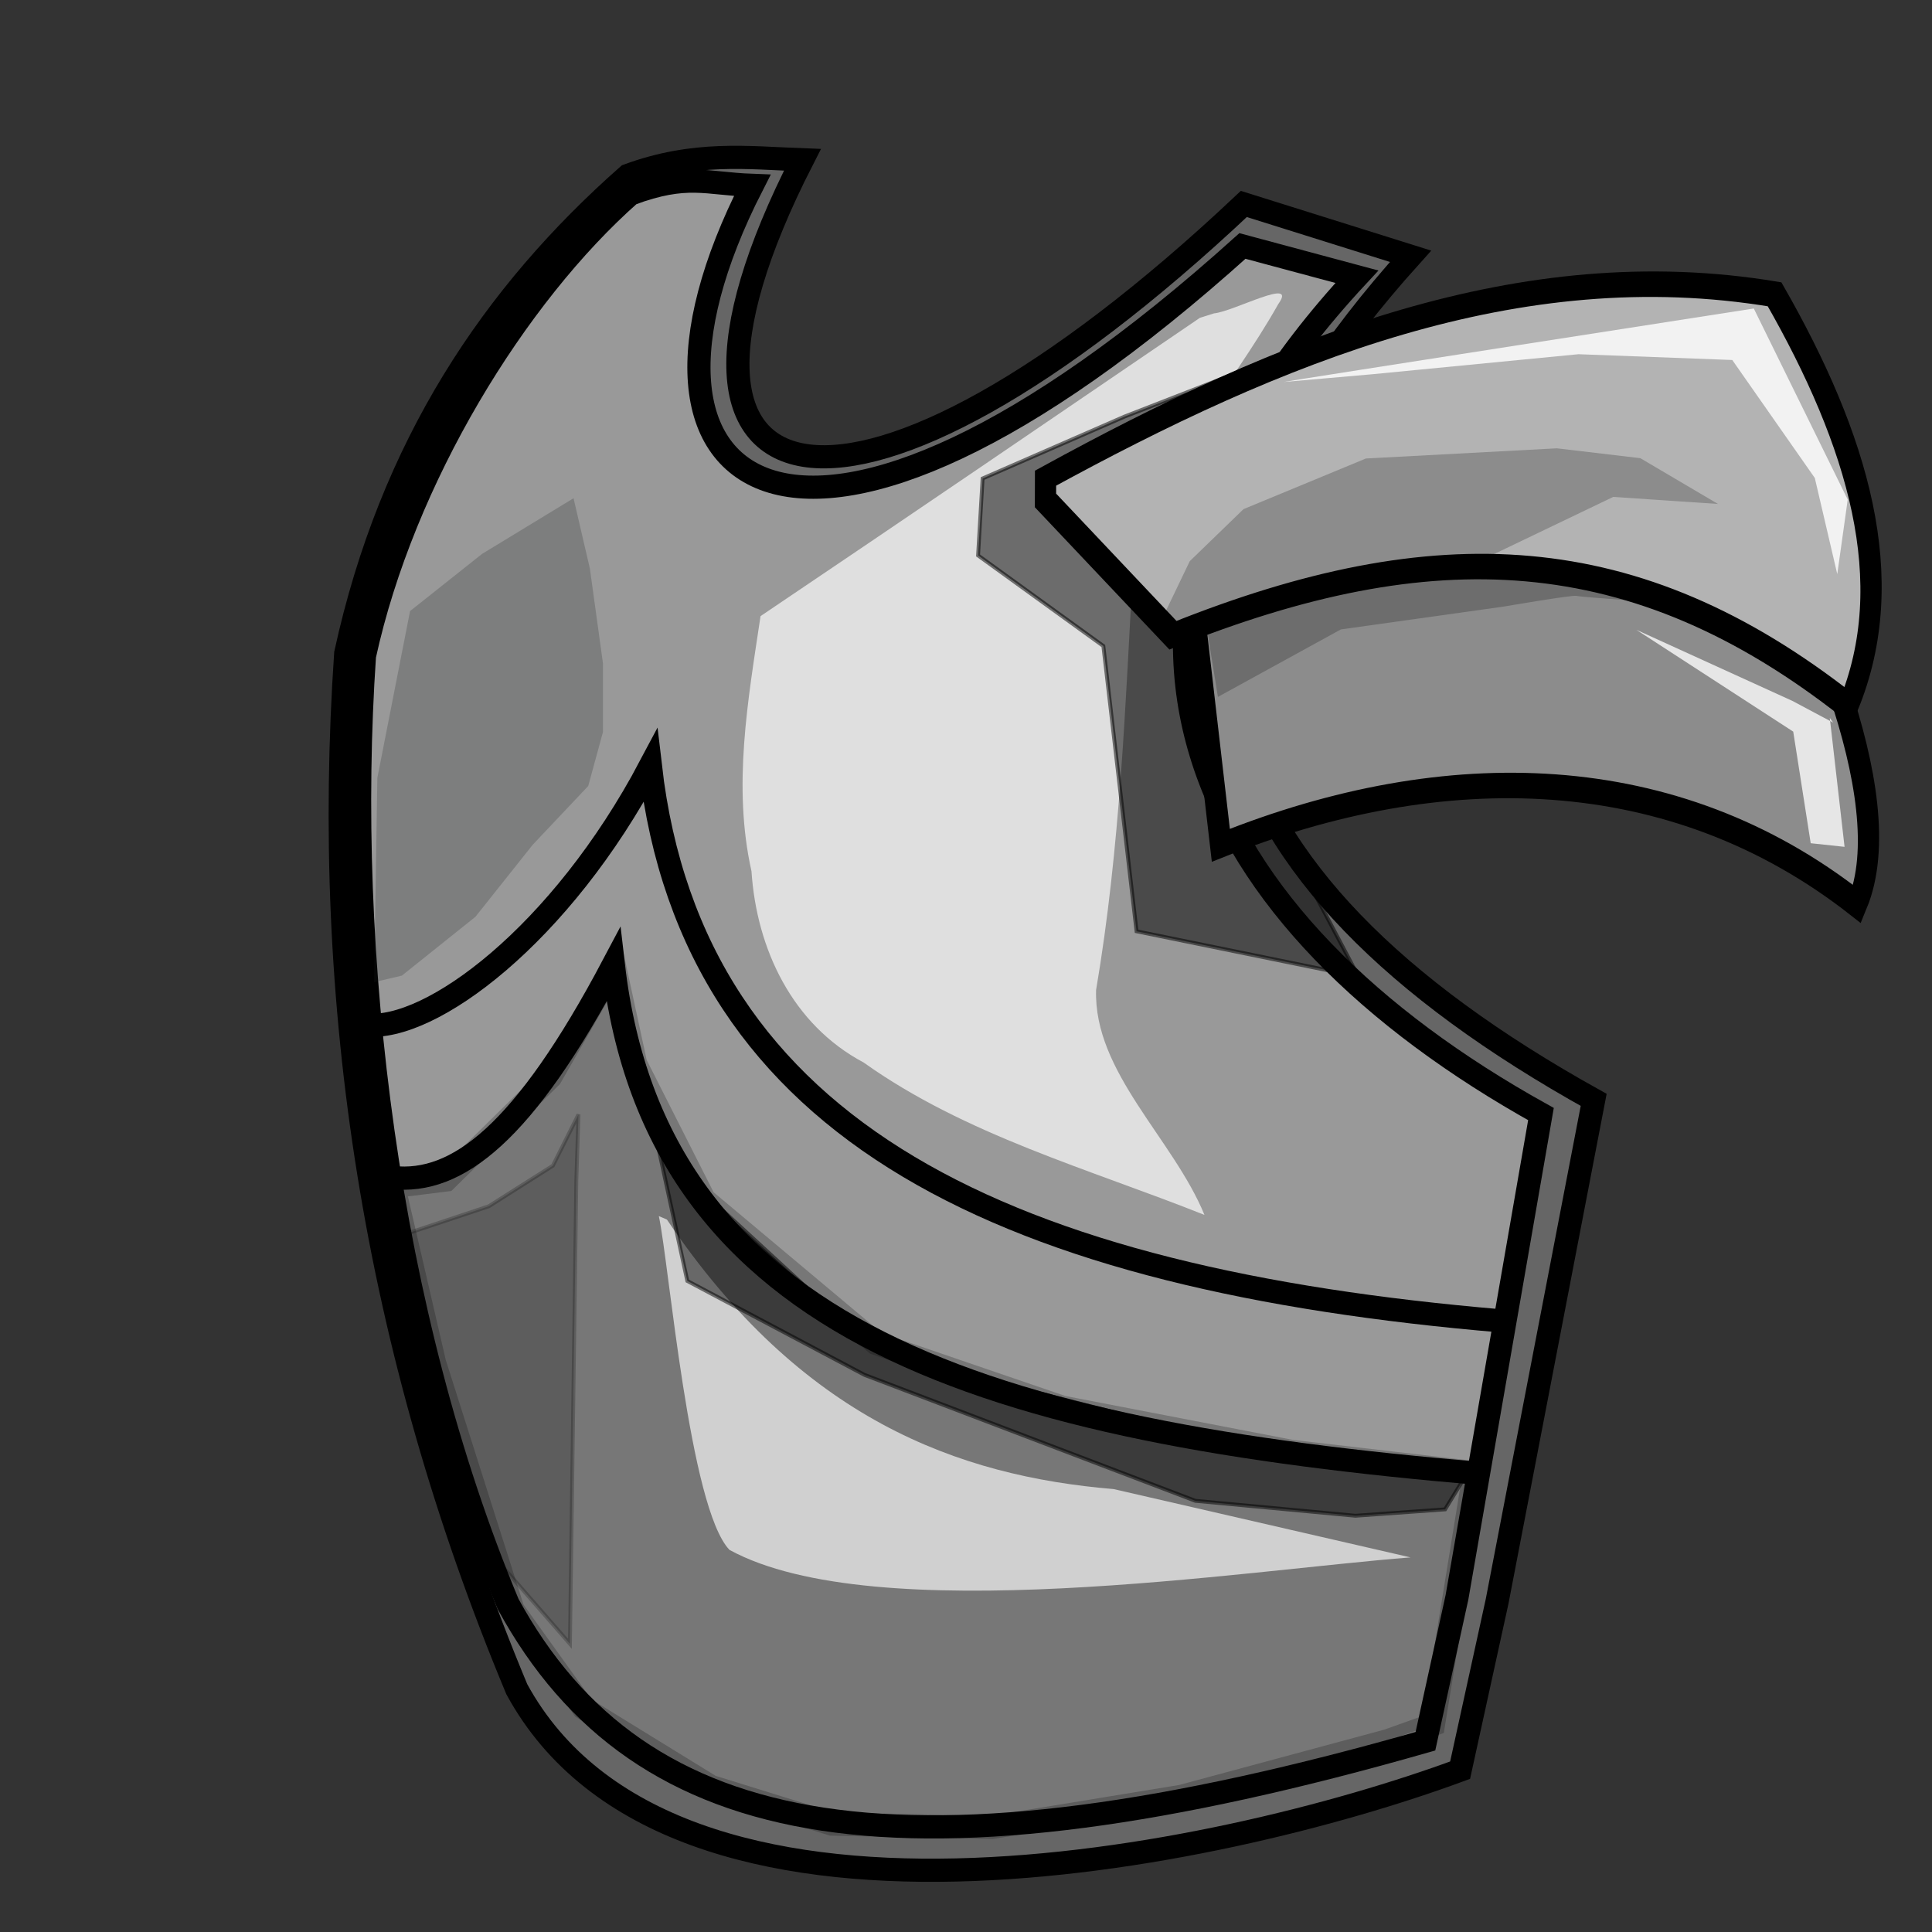 <?xml version="1.0" encoding="UTF-8" standalone="no"?>
<!-- Created with Inkscape (http://www.inkscape.org/) -->

<svg
   xmlns:dc="http://purl.org/dc/elements/1.1/"
   xmlns:cc="http://creativecommons.org/ns#"
   xmlns:rdf="http://www.w3.org/1999/02/22-rdf-syntax-ns#"
   xmlns:svg="http://www.w3.org/2000/svg"
   xmlns="http://www.w3.org/2000/svg"
   xmlns:xlink="http://www.w3.org/1999/xlink"
   xmlns:sodipodi="http://sodipodi.sourceforge.net/DTD/sodipodi-0.dtd"
   xmlns:inkscape="http://www.inkscape.org/namespaces/inkscape"
   width="500"
   height="500"
   viewBox="0 0 132.292 132.292"
   version="1.1"
   id="svg8"
   sodipodi:docname="iron_armor.svg"
   inkscape:version="0.92.2 5c3e80d, 2017-08-06">
  <rect x="0" y="0" width="132.292" height="132.292" fill="#333333" stroke="none"/>
  <defs
     id="defs2">
    <linearGradient
       inkscape:collect="always"
       id="linearGradient996">
      <stop
         style="stop-color:#e8b46d;stop-opacity:1"
         offset="0"
         id="stop992" />
      <stop
         style="stop-color:#b07451;stop-opacity:1"
         offset="1"
         id="stop994" />
    </linearGradient>
    <linearGradient
       inkscape:collect="always"
       xlink:href="#linearGradient996"
       id="linearGradient998"
       x1="46.987"
       y1="215.452"
       x2="49.633"
       y2="217.861"
       gradientUnits="userSpaceOnUse"
       gradientTransform="matrix(8.935,0,0,8.935,-332.808,-1667.801)" />
  </defs>
  <sodipodi:namedview
     id="base"
     pagecolor="#ffffff"
     bordercolor="#666666"
     borderopacity="1.0"
     inkscape:pageopacity="0.0"
     inkscape:pageshadow="2"
     inkscape:zoom="0.64"
     inkscape:cx="-73.125314"
     inkscape:cy="135.15838"
     inkscape:document-units="mm"
     inkscape:current-layer="g977"
     showgrid="false"
     units="px"
     inkscape:window-width="1680"
     inkscape:window-height="925"
     inkscape:window-x="9"
     inkscape:window-y="0"
     inkscape:window-maximized="0"
     inkscape:snap-global="false"
     showguides="false" />
  <g
     inkscape:label="Layer 1"
     inkscape:groupmode="layer"
     id="layer1"
     transform="translate(0,-164.708)"
     style="display:inline">
    <g
       id="g977"
       transform="translate(15.916,2.274)"
       style="stroke-width:1.587;stroke-miterlimit:4;stroke-dasharray:none">
      <path
         sodipodi:nodetypes="cccccccccc"
         inkscape:connector-curvature="0"
         id="path926"
         d="m 27.081,174.444 c 4.57,-1.678 8.185,-1.205 11.948,-1.067 -12.815,25.075 3.761,27.975 30.225,3.023 l 11.418,3.582 c -21.33,23.672 -14.871,42.532 12.538,57.764 l -6.613,34.342 -2.533,11.557 C 67.538,289.74 30.106,297.621 19.472,278.103 9.698,254.678 6.134,231.024 7.757,207.178 10.866,192.935 17.86,182.576 27.081,174.444 Z"
         style="fill:#666666;stroke:#000000;stroke-width:1.587;stroke-linecap:butt;stroke-linejoin:miter;stroke-miterlimit:4;stroke-dasharray:none;stroke-opacity:1" />
      <path
         style="fill:#999999;stroke:#000000;stroke-width:1.587;stroke-linecap:butt;stroke-linejoin:miter;stroke-miterlimit:4;stroke-dasharray:none;stroke-opacity:1"
         d="m 27.259,175.71 c 3.897,-1.431 5.126,-0.701 8.335,-0.583 -10.928,21.382 3.373,31.351 33.565,4.15 l 7.837,2.105 c -21.909,23.59 -10.77,44.347 12.604,57.336 l -5.751,33.091 -2.16,9.855 C 46.326,291.788 27.938,288.902 18.871,272.258 10.536,252.283 7.655,227.679 9.039,207.344 11.691,195.198 19.396,182.644 27.259,175.71 Z"
         id="path928"
         inkscape:connector-curvature="0"
         sodipodi:nodetypes="cccccccccc" />
      <path
         sodipodi:nodetypes="ccc"
         inkscape:connector-curvature="0"
         id="path930"
         d="M 86.875,252.881 C 53.437,250.04 31.542,240.241 28.615,214.885 c -6.14,11.599 -15.069,18.201 -19.473,17.731"
         style="fill:none;stroke:#000000;stroke-width:1.587;stroke-linecap:butt;stroke-linejoin:miter;stroke-miterlimit:4;stroke-dasharray:none;stroke-opacity:1" />
      <path
         inkscape:connector-curvature="0"
         id="path934"
         d="m 66.242,184.199 c -10.016,6.823 -20.027,13.654 -30.08,20.423 -0.867,5.785 -1.921,11.655 -0.621,17.467 0.352,5.342 2.81,10.513 7.676,13.096 6.99,4.982 15.446,7.291 23.342,10.44 -2.128,-5.2 -7.598,-9.774 -7.421,-15.405 1.66,-9.759 2.013,-19.664 2.558,-29.518 1.835,-6.43 6.653,-11.656 9.919,-17.45 1.363,-1.902 -3.06,0.519 -4.405,0.64 -0.322,0.102 -0.645,0.204 -0.967,0.305 z"
         style="fill:#ffffff;stroke:none;stroke-width:1.587;stroke-linecap:butt;stroke-linejoin:miter;stroke-opacity:1;stroke-miterlimit:4;stroke-dasharray:none;opacity:0.687" />
      <path
         style="fill:none;stroke:#000000;stroke-width:1.587;stroke-linecap:butt;stroke-linejoin:miter;stroke-miterlimit:4;stroke-dasharray:none;stroke-opacity:1"
         d="M 85.45,263.33 C 52.012,260.488 29.009,253.856 26.082,228.5 19.942,240.099 15.367,243.535 10.963,243.065"
         id="path939"
         inkscape:connector-curvature="0"
         sodipodi:nodetypes="ccc" />
      <path
         inkscape:connector-curvature="0"
         id="path943"
         d="m 17.094,200.36 6.263,-3.81 1.119,4.814 0.896,6.493 v 4.702 l -1.008,3.694 -3.806,4.03 -3.918,4.926 -5.038,4.03 -1.903,0.448 0.224,-13.993 2.239,-11.418 z"
         style="fill:#1c2224;stroke:none;stroke-width:1.587;stroke-linecap:butt;stroke-linejoin:miter;stroke-miterlimit:4;stroke-dasharray:none;stroke-opacity:1;opacity:0.22"
         sodipodi:nodetypes="ccccccccccccc" />
      <path
         inkscape:connector-curvature="0"
         id="path945"
         d="m 11.042,243.678 2.799,12.09 5.373,16.904 4.814,6.717 8.732,5.373 8.284,2.575 10.971,0.224 12.986,-2.127 14.105,-3.806 3.134,-1.119 2.799,-17.24 -12.538,-1.455 -15.672,-3.023 -12.762,-4.366 -11.754,-9.851 -4.702,-9.291 -1.455,-6.717 -4.366,7.612 -7.165,7.053 z"
         style="opacity:0.22;fill:#000000;stroke:#000000;stroke-width:1.587;stroke-linecap:butt;stroke-linejoin:miter;stroke-opacity:1;stroke-miterlimit:4;stroke-dasharray:none" />
      <path
         sodipodi:nodetypes="cccccc"
         inkscape:connector-curvature="0"
         id="path947"
         d="m 29.197,245.705 c 0.707,3.273 2.087,19.993 4.839,22.857 9.992,5.452 35.236,1.393 46.635,0.514 L 60.341,264.398 C 49.668,263.503 38.947,259.589 29.751,245.942 Z"
         style="opacity:0.653;fill:#ffffff;stroke:none;stroke-width:1.587;stroke-linecap:butt;stroke-linejoin:miter;stroke-miterlimit:4;stroke-dasharray:none;stroke-opacity:1" />
      <path
         style="fill:#000000;stroke:#000000;stroke-width:0.265px;stroke-linecap:butt;stroke-linejoin:miter;stroke-opacity:1;opacity:0.517"
         d="m 61.082,190.96 -9.715,4.237 -0.31,5.271 8.578,6.201 2.274,19.534 15.193,3.101 -6.615,-12.506 -3.101,-19.74 4.858,-10.439 z"
         id="path979"
         inkscape:connector-curvature="0" />
      <path
         style="fill:#000000;stroke:#000000;stroke-width:0.265px;stroke-linecap:butt;stroke-linejoin:miter;stroke-opacity:1;opacity:0.22"
         d="m 23.548,243.277 -0.438,31.717 -5.993,-6.87 -5.7,-21.047 6.139,-2.046 4.385,-2.777 1.754,-3.508 z"
         id="path981"
         inkscape:connector-curvature="0" />
      <path
         style="fill:#000000;stroke:#000000;stroke-width:0.265px;stroke-linecap:butt;stroke-linejoin:miter;stroke-opacity:1;opacity:0.502"
         d="m 28.956,240.061 2.192,10.085 12.132,6.431 22.655,8.624 10.962,1.023 6.139,-0.438 1.608,-2.631 -17.686,-2.339 -15.493,-3.946 -9.793,-4.093 -9.208,-8.477 z"
         id="path983"
         inkscape:connector-curvature="0" />
    </g>
    <g
       id="g965"
       transform="matrix(0.762,0.246,-0.308,0.954,93.566,-7.157)"
       style="stroke-width:1.771;stroke-miterlimit:4;stroke-dasharray:none">
      <path
         sodipodi:nodetypes="cccccc"
         inkscape:connector-curvature="0"
         id="path909"
         d="m 66.165,205.685 c 13.541,-11.437 22.822,-18.155 41.628,-20.379 9.14,6.65 22.637,18.343 21.845,26.317 -18.71,-5.521 -37.479,-0.993 -53.333,9.527 l -9.352,-16.393 z"
         style="fill:#8c8c8c;fill-opacity:1;stroke:#000000;stroke-width:1.771;stroke-linecap:butt;stroke-linejoin:miter;stroke-miterlimit:4;stroke-dasharray:none;stroke-opacity:1" />
      <path
         style="fill:#b3b3b3;fill-opacity:1;stroke:#000000;stroke-width:1.771;stroke-linecap:butt;stroke-linejoin:miter;stroke-miterlimit:4;stroke-dasharray:none;stroke-opacity:1"
         d="m 52.393,200.962 c 15.753,-13.306 32.62,-24.661 54.498,-27.249 10.632,7.736 17.735,15.943 16.813,25.22 -21.766,-6.422 -38.374,-2.673 -56.817,9.566 l -13.914,-6.088 z"
         id="path911"
         inkscape:connector-curvature="0"
         sodipodi:nodetypes="cccccc" />
      <path
         inkscape:connector-curvature="0"
         id="path951"
         d="m 69.238,189.716 c 0.317,-0.158 36.333,-14.644 36.333,-14.644 l 12.665,10.449 1.108,5.066 -4.354,-5.779 -9.816,-5.937 -12.665,2.85 -16.227,5.62 z"
         style="fill:#f2f2f2;stroke:none;stroke-width:1.771;stroke-linecap:butt;stroke-linejoin:miter;stroke-opacity:1;stroke-miterlimit:4;stroke-dasharray:none" />
      <path
         inkscape:connector-curvature="0"
         id="path953"
         d="m 122.511,200.086 4.591,8.074 -2.85,0.475 -4.354,-6.887 -15.436,-3.325 14.565,1.346 3.879,0.554 z"
         style="fill:#e6e6e6;stroke:none;stroke-width:1.771;stroke-linecap:butt;stroke-linejoin:miter;stroke-opacity:1;stroke-miterlimit:4;stroke-dasharray:none" />
      <path
         inkscape:connector-curvature="0"
         id="path955"
         d="m 69.634,207.606 2.533,3.958 8.232,-6.966 12.665,-4.908 c 0,0 5.304,-2.216 5.62,-2.216 0.317,0 7.124,-1.346 7.124,-1.346 l -2.058,-0.396 -11.874,1.267 -12.586,4.195 -6.649,3.958 z"
         style="opacity:0.22;fill:#000000;stroke:none;stroke-width:1.771;stroke-linecap:butt;stroke-linejoin:miter;stroke-opacity:1;stroke-miterlimit:4;stroke-dasharray:none" />
      <path
         inkscape:connector-curvature="0"
         id="path957"
         d="m 93.223,188.292 -15.277,4.67 -8.628,5.858 -3.008,4.512 -0.633,3.72 1.346,0.633 11.399,-5.937 11.161,-4.275 9.499,-7.203 8.707,-1.741 -7.52,-1.346 z"
         style="opacity:0.22;fill:#000000;stroke:none;stroke-width:1.771;stroke-linecap:butt;stroke-linejoin:miter;stroke-opacity:1;stroke-miterlimit:4;stroke-dasharray:none" />
    </g>
  </g>
</svg>
